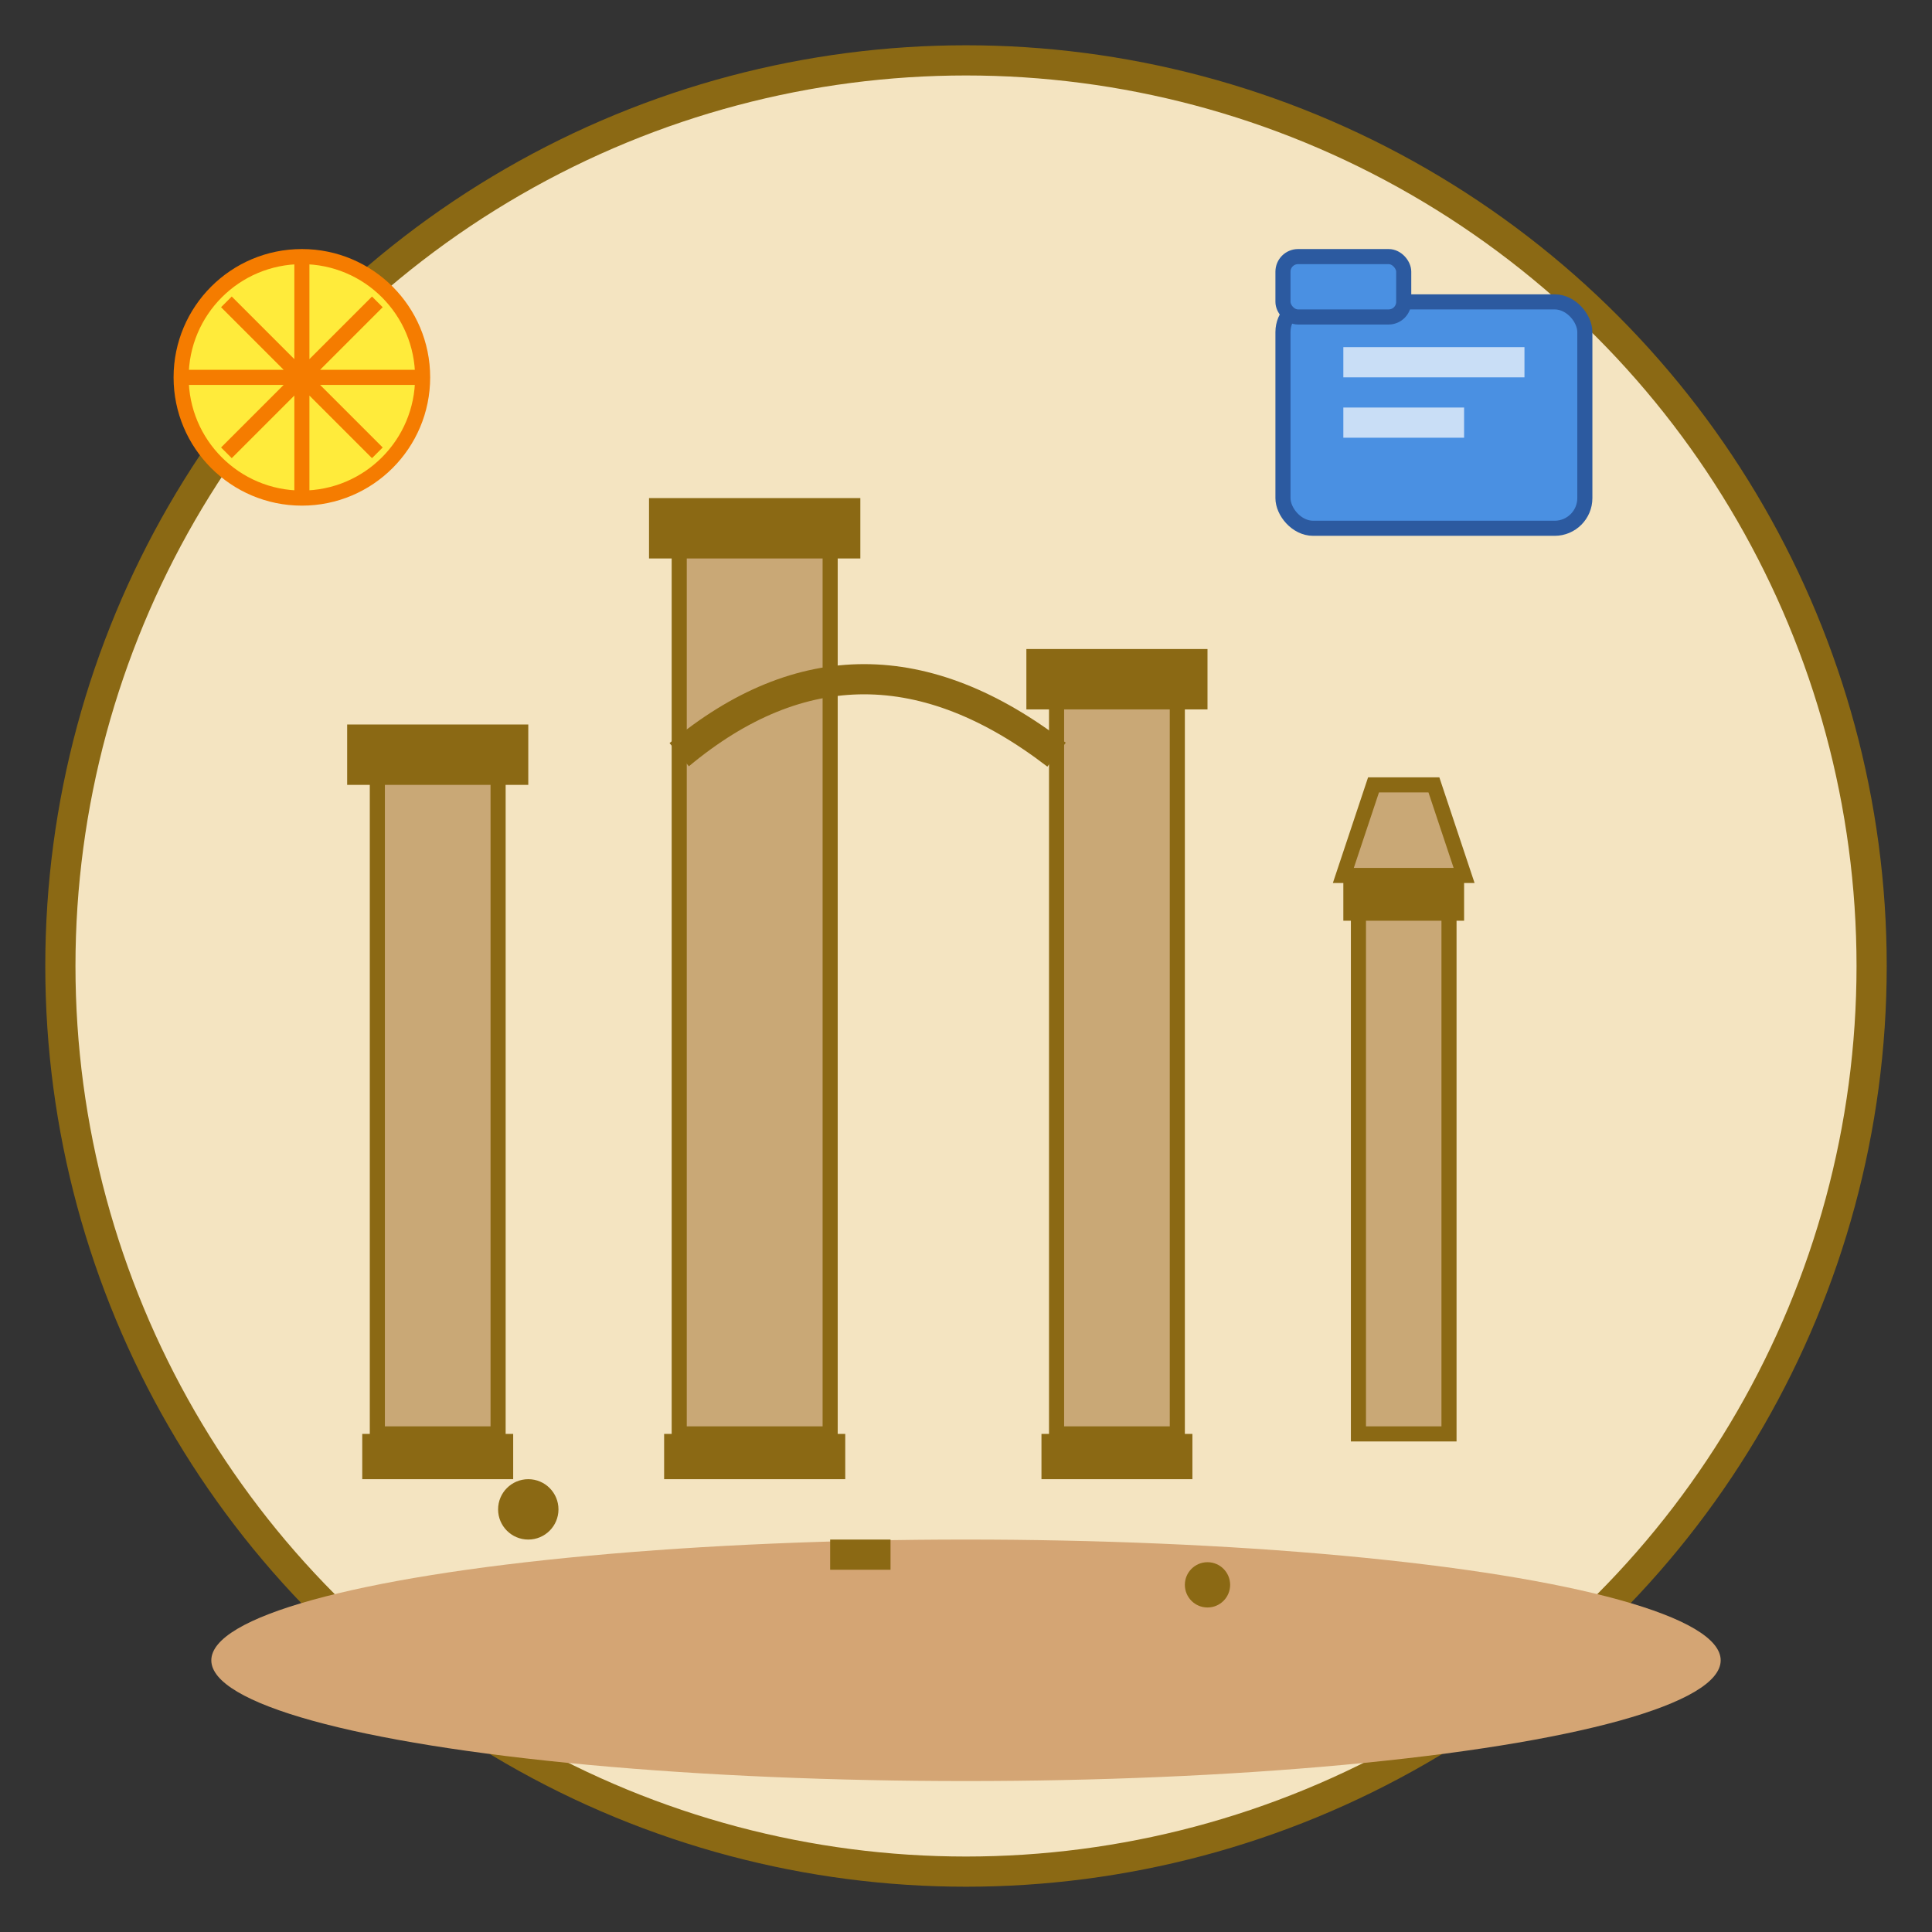 <?xml version="1.0" encoding="UTF-8"?>
<svg width="128" height="128" viewBox="0 0 128 128" xmlns="http://www.w3.org/2000/svg">
  <rect x="0" y="0" width="128" height="128" fill="#333333" stroke="none"/>
  <!-- Background circle -->
  <circle cx="64" cy="64" r="60" fill="#f4e4c1" stroke="#8b6914" stroke-width="2"/>
  
  <!-- Desert floor -->
  <ellipse cx="64" cy="110" rx="50" ry="8" fill="#d4a574"/>
  
  <!-- Ancient columns (Palmyra ruins) -->
  <!-- Left column -->
  <rect x="25" y="50" width="8" height="45" fill="#c9a876" stroke="#8b6914" stroke-width="1"/>
  <rect x="23" y="48" width="12" height="4" fill="#8b6914"/>
  <rect x="24" y="95" width="10" height="3" fill="#8b6914"/>
  
  <!-- Center column (tallest) -->
  <rect x="45" y="35" width="10" height="60" fill="#c9a876" stroke="#8b6914" stroke-width="1"/>
  <rect x="43" y="33" width="14" height="4" fill="#8b6914"/>
  <rect x="44" y="95" width="12" height="3" fill="#8b6914"/>
  
  <!-- Right column -->
  <rect x="70" y="45" width="8" height="50" fill="#c9a876" stroke="#8b6914" stroke-width="1"/>
  <rect x="68" y="43" width="12" height="4" fill="#8b6914"/>
  <rect x="69" y="95" width="10" height="3" fill="#8b6914"/>
  
  <!-- Far right broken column -->
  <rect x="90" y="60" width="6" height="35" fill="#c9a876" stroke="#8b6914" stroke-width="1"/>
  <rect x="89" y="58" width="8" height="3" fill="#8b6914"/>
  <polygon points="89,58 97,58 95,52 91,52" fill="#c9a876" stroke="#8b6914" stroke-width="1"/>
  
  <!-- Ancient archway remains -->
  <path d="M 45 50 Q 57 40 70 50" stroke="#8b6914" stroke-width="2" fill="none"/>
  
  <!-- Scattered stones/ruins -->
  <circle cx="35" cy="100" r="2" fill="#8b6914"/>
  <circle cx="80" cy="105" r="1.5" fill="#8b6914"/>
  <rect x="55" y="102" width="4" height="2" fill="#8b6914"/>
  
  <!-- File manager overlay (folder icon in corner) -->
  <g transform="translate(85, 15)">
    <rect x="0" y="5" width="20" height="15" rx="2" fill="#4a90e2" stroke="#2c5aa0" stroke-width="1"/>
    <rect x="0" y="2" width="8" height="4" rx="1" fill="#4a90e2" stroke="#2c5aa0" stroke-width="1"/>
    <rect x="4" y="8" width="12" height="2" fill="#ffffff" opacity="0.7"/>
    <rect x="4" y="12" width="8" height="2" fill="#ffffff" opacity="0.7"/>
  </g>
  
  <!-- Sun (desert atmosphere) -->
  <circle cx="20" cy="25" r="8" fill="#ffeb3b" stroke="#f57c00" stroke-width="1"/>
  <path d="M 15 20 L 25 30 M 25 20 L 15 30 M 12 25 L 28 25 M 20 17 L 20 33" stroke="#f57c00" stroke-width="1"/>
</svg>
